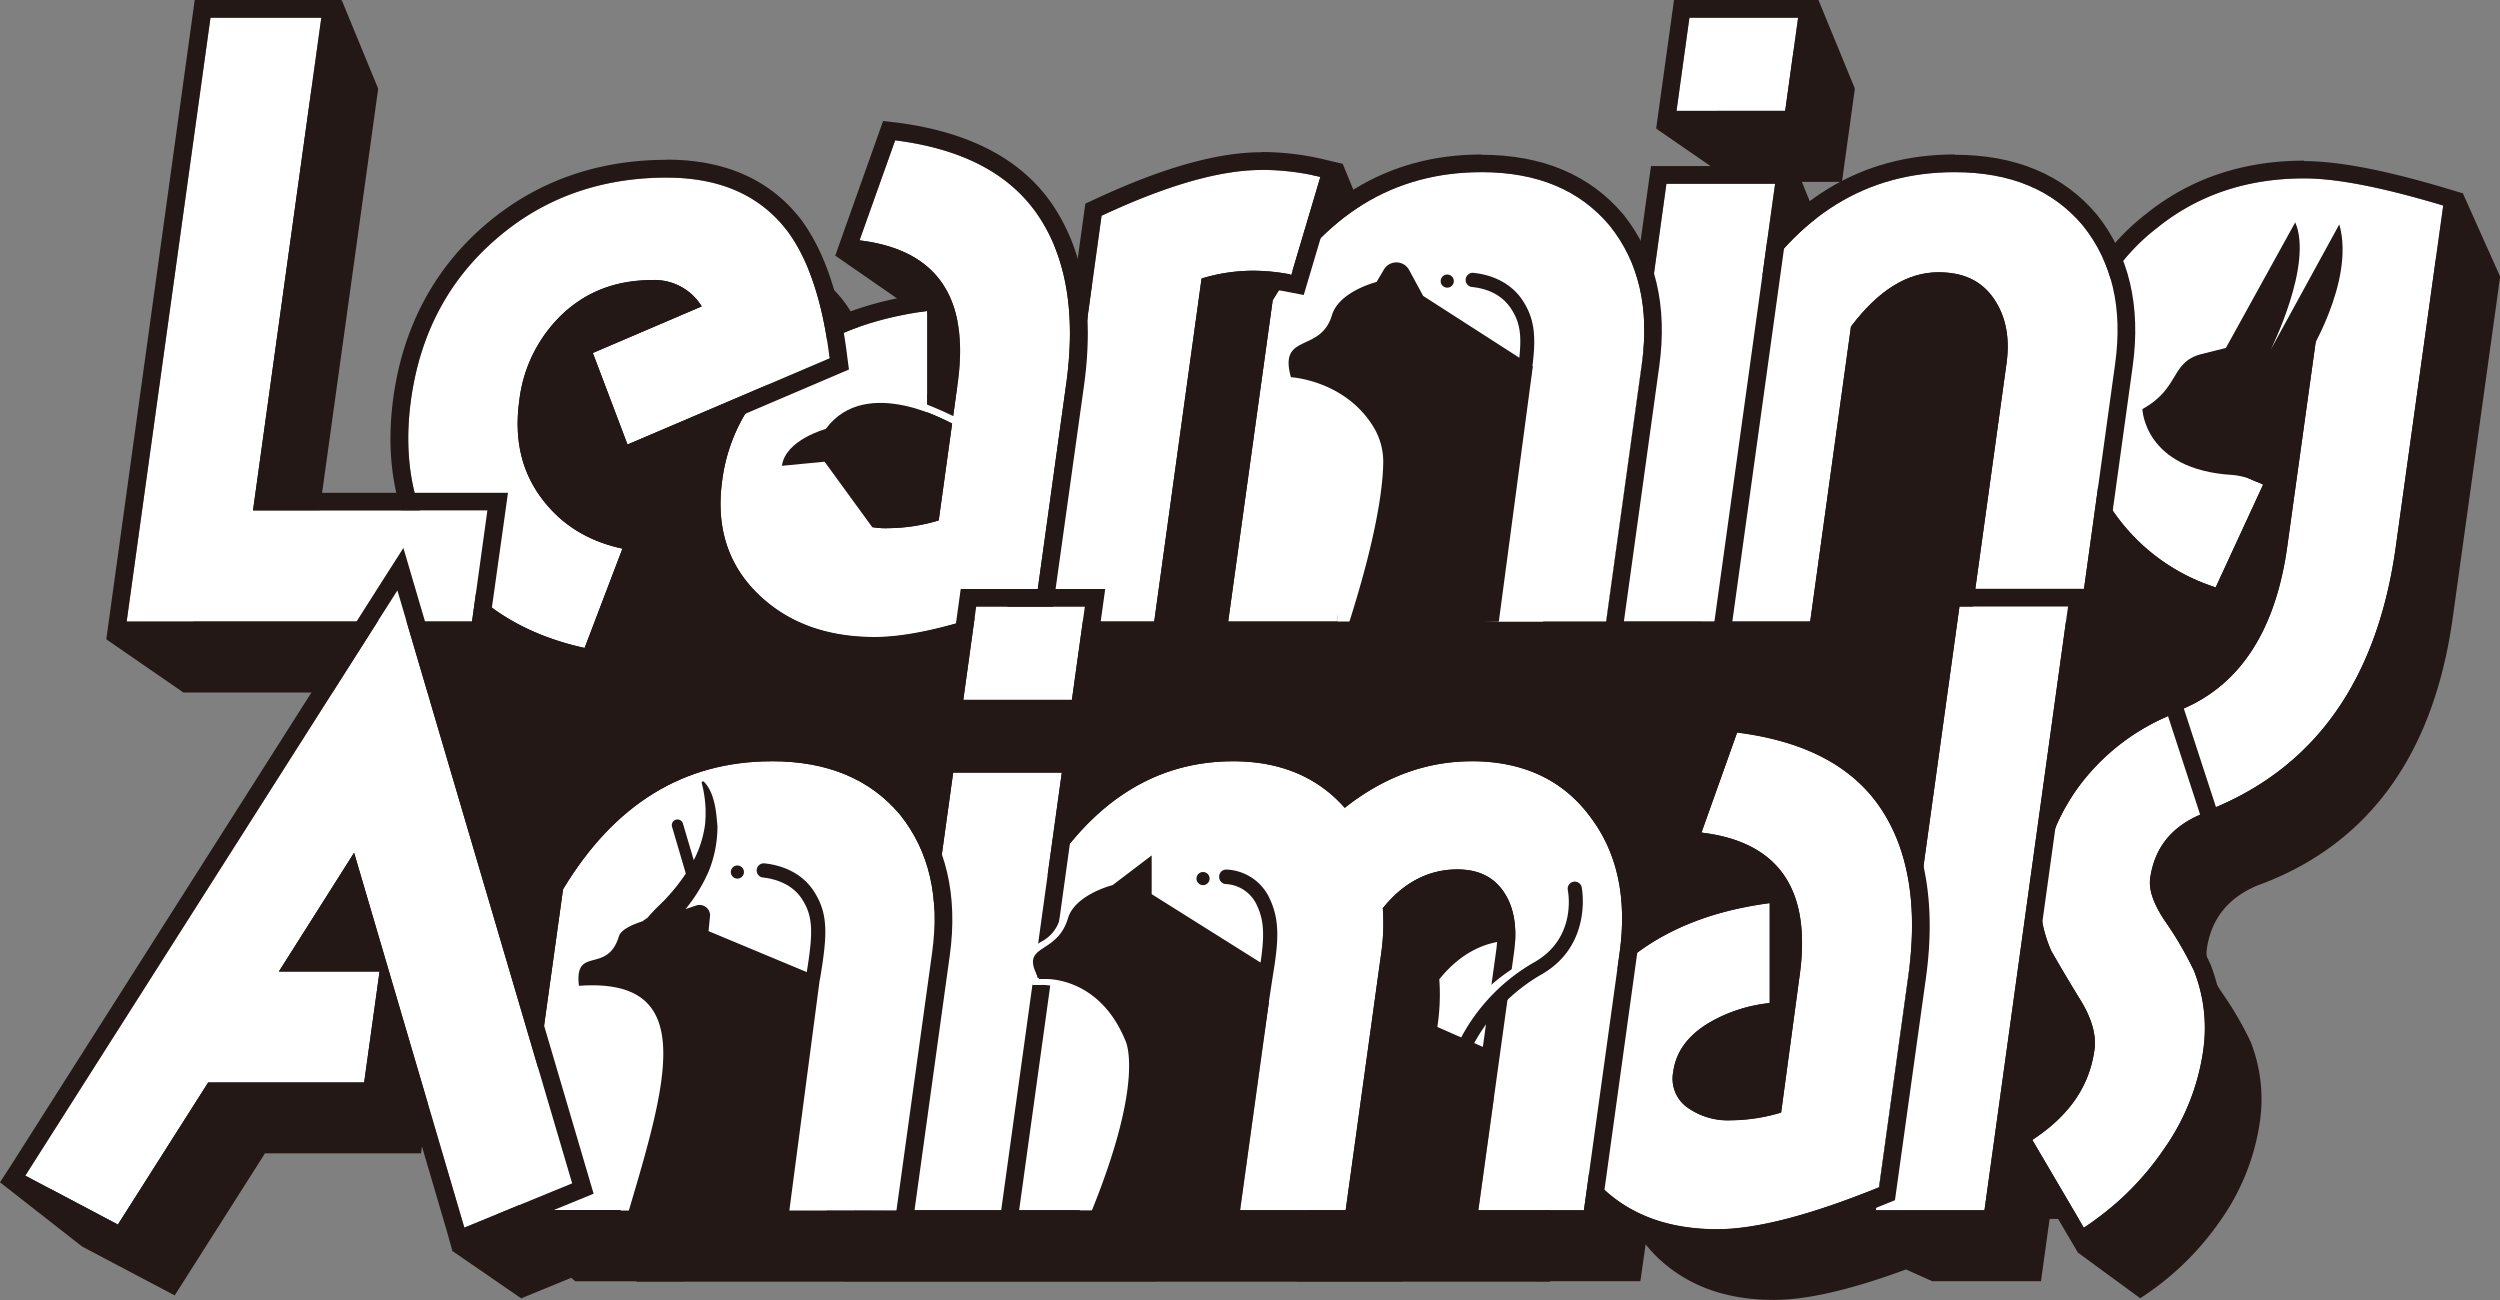 <svg id="レイヤー_1" data-name="レイヤー 1" xmlns="http://www.w3.org/2000/svg" viewBox="0 0 475.09 247.07"><rect x="0" y="0" width="475.09" height="247.07" fill="#808080" stroke="none"/><defs><style>.cls-1{fill:#fff;}.cls-2{fill:#231815;}</style></defs><rect class="cls-1" x="255.17" y="163.02" width="45.63" height="45.63"/><polygon class="cls-2" points="329.39 34.56 350.04 34.56 352.49 16.86 352.32 16.86 352.49 16.83 345.57 0 339.87 11.68 331.84 16.86 323.83 22.88 314.73 24.44 329.39 34.55 329.39 34.56"/><path class="cls-2" d="M468,36.66l-4.68,12.76c-8.67-2.35-9.43-2-14.69-2-10.77,0-20.19,3.09-28,9.44a38.65,38.65,0,0,0-8.81,9.57,29.1,29.1,0,0,0-5.22-10c-5.69-6.78-13.78-10.17-24.4-10.17q-22.44,0-36.54,19.63l2.42-17.42L341.2,31.56,323.07,80.18c.85-9.51-1.27-17.41-6.37-23.8-5.7-6.78-13.78-10.17-24.4-10.17q-21.93,0-35.89,18.72l5.3-17.84-6.54-15.94c-8,0-22.74,17.57-35,23.32L216.74,79h-2.67q.51-14.7-6-24.51c-5.39-8-14.47-12.69-27.22-14.31l-11.59,1.54-10.55,6.84,15.37,10.65c12.28,1.48,18.66,8.06,19.07,19.79H187V72.59a58,58,0,0,0-19,5.65q-2.16-13.65-7.66-21c-5.12-6.64-12.62-10-22.79-10-12.54,0-23.4,3.83-32.44,11.65s-14.44,18-16.18,30.53a45,45,0,0,0,1.69,21.09H58.87l13-93.65L64.93,0l-4,16.86H50.76L36.52,119.6,20.2,121.49,34.86,131.6H82.55L20.1,229.82l-1.62-2.68L0,224.68l15.6,12.2h0l17.6,9.29,17.16-27H80l2-14.59h4.61l8.25,28-8.81,5.21,13,8.94,9.5-3.9.78.66H130l7.76-56.05c5.24-6.93,10.73-10.32,16.63-10.32,4.72,0,8.18,1.62,10.51,5s3.09,7.53,2.41,12.39L161.39,237l-11.69-7,10.79,13.49h59.26l7.79-56.19c3.89-5.76,9-8.56,15.05-8.56q6.41,0,9.06,4.87c1.67,2.8,2.19,6.49,1.58,10.91L247.35,237l-11.69-7,10.8,13.5h20l6.78-49a40,40,0,0,0,.28-8.4c3.92-4.87,8.69-7.38,14.15-7.38,4.27,0,7.29,1.62,9.2,4.87,1.68,2.8,2.2,6.49,1.59,10.91L292.63,237l-11.69-7,10.79,13.47v0h20l1-7a25.3,25.3,0,0,0,2.33,2.56c5.6,5.31,12.9,8,22.05,8q9.42,0,25.1-5.79l5,2.24h20.65l1.64-11.84h8.38l1.11,1.89-4.15,4.48,11.88,8.7h0A54.1,54.1,0,0,0,422,231.88a43.09,43.09,0,0,0,7.46-18.73A29.7,29.7,0,0,0,427.71,198a65.18,65.18,0,0,0-5.61-9.59c-2.07-3.1-3-5.75-2.73-8,.8-5.75,4-9.73,9.5-12.09h0c21.2-7.67,33.63-24.86,37.25-51l9-64.75Z"/><path class="cls-1" d="M415.59,155.43l-3.78-19.61c12.8-4,20.48-14.75,22.87-32L441.45,55a47,47,0,0,0-6.28-.44c-11.51,0-17.93,4.87-19.3,14.75a19.33,19.33,0,0,0,3.07,14A20.27,20.27,0,0,0,430.12,92l-9.06,19.62A37.38,37.38,0,0,1,400.45,95.4c-4.81-7.81-6.56-16.51-5.21-26.25a38.11,38.11,0,0,1,14.64-25.81c7.81-6.34,17.23-9.44,28-9.44,6.34,0,15.09,1.77,26.42,5.16l-9,64.75C451.57,131,438.27,148.2,415.59,155.43Z"/><path class="cls-2" d="M437.88,33.9c6.34,0,15.09,1.77,26.42,5.16l-9,64.75c-3.76,27.14-17.06,44.39-39.74,51.62l-3.78-19.61c12.8-4,20.48-14.75,22.87-32L441.45,55a47,47,0,0,0-6.28-.44c-11.51,0-17.93,4.87-19.3,14.75a19.33,19.33,0,0,0,3.07,14A20.27,20.27,0,0,0,430.12,92l-9.06,19.62A37.38,37.38,0,0,1,400.45,95.4c-4.81-7.81-6.56-16.51-5.21-26.25a38.11,38.11,0,0,1,14.64-25.81c7.81-6.34,17.23-9.44,28-9.44m0-3.37c-11.66,0-21.8,3.43-30.13,10.19a41.63,41.63,0,0,0-15.85,28,41.92,41.92,0,0,0,5.68,28.48A40.7,40.7,0,0,0,420,114.83l2.86,1,1.27-2.74,8.39-18.18-1.17,8.49c-2.2,15.85-9.11,25.69-20.54,29.25l-2.88.89.57,3,3.77,19.62.72,3.73,3.62-1.16c24-7.63,38.12-25.93,42.06-54.37l9-64.74.4-2.87-2.77-.83c-11.92-3.57-20.88-5.3-27.39-5.3Zm-4.62,59-2.05-.69a16.93,16.93,0,0,1-9.4-7.29l0-.06,0-.06a15.86,15.86,0,0,1-2.52-11.65c1.13-8.19,6.05-11.84,16-11.84.81,0,1.63,0,2.46.08l-4.37,31.51Z"/><path class="cls-1" d="M374.52,118.12l6.78-49c.68-4.87-.08-9-2.41-12.39s-5.8-5-10.51-5c-5.9,0-11.39,3.39-16.63,10.32L344,118.12H323.34l8.46-61.06q14.65-24.35,39.65-24.34c10.62,0,18.71,3.39,24.4,10.18,5.53,6.93,7.57,15.63,6.1,26.25l-6.78,49Z"/><path class="cls-2" d="M371.45,32.72c10.62,0,18.71,3.39,24.4,10.18,5.53,6.93,7.57,15.63,6.1,26.25l-6.78,49H374.52l6.78-49c.68-4.87-.08-9-2.41-12.39s-5.8-5-10.51-5c-5.9,0-11.39,3.39-16.63,10.32L344,118.12H323.34l8.46-61.06q14.65-24.35,39.65-24.34m0-3.37c-17.85,0-32.16,8.74-42.54,26l-.35.59-.1.68L320,117.65l-.53,3.84h27.46l.4-2.91L355,63.42c4.39-5.58,8.78-8.3,13.41-8.3,3.66,0,6,1.09,7.73,3.55,1.82,2.64,2.42,5.92,1.85,10l-6.78,49-.53,3.84H398.1l.41-2.91,6.78-49c1.59-11.47-.7-21.16-6.8-28.81l0,0,0,0c-6.34-7.55-15.42-11.38-27-11.38Z"/><path class="cls-1" d="M318.6,21.07l2.45-17.7H341.7l-2.45,17.7Zm-13.44,97.05,11.52-83.19h20.65L325.8,118.12Z"/><path class="cls-2" d="M341.7,3.37l-2.45,17.7H318.6l2.45-17.7H341.7m-4.37,31.56L325.8,118.12H305.16l11.52-83.19h20.65M345.57,0H318.12l-.4,2.91-2.46,17.7-.53,3.83h27.46l.4-2.91L345,3.83,345.57,0ZM341.2,31.56H313.75l-.41,2.91-11.52,83.18-.53,3.84h27.45l.4-2.91L340.67,35.4l.53-3.84Z"/><path class="cls-1" d="M284.58,118.12l6.78-49c.67-4.87-.08-9-2.41-12.39s-5.8-5-10.52-5c-5.9,0-11.38,3.39-16.62,10.32l-7.76,56.05H233.4l8.46-61.06q14.65-24.35,39.65-24.34c10.62,0,18.71,3.39,24.4,10.18,5.53,6.93,7.57,15.63,6.1,26.25l-6.79,49Z"/><path class="cls-2" d="M281.51,32.72c10.62,0,18.71,3.39,24.4,10.18,5.53,6.93,7.57,15.63,6.1,26.25l-6.79,49H284.58l6.78-49c.67-4.87-.08-9-2.41-12.39s-5.8-5-10.52-5c-5.9,0-11.38,3.39-16.62,10.32l-7.76,56.05H233.4l8.46-61.06q14.65-24.35,39.65-24.34m0-3.37c-17.85,0-32.16,8.74-42.54,26l-.36.59-.09.68-8.46,61.06-.53,3.84H257l.41-2.91L265,63.42c4.39-5.58,8.78-8.3,13.4-8.3,3.66,0,6.05,1.09,7.74,3.55,1.81,2.64,2.42,5.92,1.85,10l-6.78,49-.53,3.84h27.45l.4-2.91,6.79-49c1.59-11.47-.7-21.16-6.8-28.81l0,0,0,0c-6.34-7.55-15.41-11.38-27-11.38Z"/><path class="cls-1" d="M245.4,52.19a37.36,37.36,0,0,0-7.13-.74,33.51,33.51,0,0,0-9.93,1.48l-9,65.19H198.66L209.34,41c12.3-5.75,22.45-8.7,30.41-8.7a48,48,0,0,1,11.17,1.33Z"/><path class="cls-2" d="M239.75,32.28a48,48,0,0,1,11.17,1.33L245.4,52.19a37.36,37.36,0,0,0-7.13-.74,33.51,33.51,0,0,0-9.93,1.48l-9,65.19H198.66L209.34,41c12.3-5.75,22.45-8.7,30.41-8.7m0-3.37c-8.44,0-18.85,2.95-31.84,9l-1.66.77L206,40.52l-10.68,77.13-.54,3.84h27.46l.4-2.91,8.73-63a30.41,30.41,0,0,1,6.9-.78,33.88,33.88,0,0,1,6.49.68l3,.58.87-2.93,5.52-18.58,1-3.42-3.46-.82a51.24,51.24,0,0,0-12-1.42Z"/><path class="cls-1" d="M166.3,121.05c-9.14,0-16.44-2.66-22.05-8-5.86-5.6-8.25-12.83-7-21.82A32.86,32.86,0,0,1,151,68.54c6.74-5,15.14-8.11,25.2-9.44l0,19a28.38,28.38,0,0,0-11.42,3.69c-4,2.36-6.36,5.45-6.89,9.29a6.74,6.74,0,0,0,3,7.08,13.26,13.26,0,0,0,8,2.21,34.05,34.05,0,0,0,9.5-1.47L182,72.82c2.27-16.37-4-25.37-18.66-27.14l6.77-19C182.84,28.28,191.92,33,197.31,41s7.14,18.73,5.32,31.86l-5.58,40.26Q177.37,121,166.3,121.05Z"/><path class="cls-2" d="M170.09,26.66C182.84,28.28,191.92,33,197.31,41s7.14,18.73,5.32,31.86l-5.58,40.26q-19.68,8-30.75,8c-9.14,0-16.44-2.66-22.05-8-5.86-5.6-8.25-12.83-7-21.82A32.86,32.86,0,0,1,151,68.54c6.74-5,15.14-8.11,25.2-9.44l0,19a28.38,28.38,0,0,0-11.42,3.69c-4,2.36-6.36,5.45-6.89,9.29a6.74,6.74,0,0,0,3,7.08,13.26,13.26,0,0,0,8,2.21,34.05,34.05,0,0,0,9.5-1.47L182,72.82c2.27-16.37-4-25.37-18.66-27.14l6.77-19M167.82,23l-.91,2.56-6.76,19-1.41,4,4.18.51c6,.72,10.34,2.78,12.91,6.12.14.18.27.36.4.55l-.46.06c-10.66,1.41-19.67,4.8-26.77,10.08a36.07,36.07,0,0,0-15.09,25c-1.39,10,1.31,18.32,8,24.73,6.24,5.91,14.44,8.9,24.38,8.9,7.89,0,18.36-2.68,32-8.21l1.8-.73.27-1.93L206,73.28c1.93-13.9,0-25.4-5.85-34.18s-15.86-14-29.61-15.79L167.82,23ZM168.87,97a10,10,0,0,1-6-1.56l-.06,0-.06-.05c-1-.65-1.85-1.57-1.53-3.81.38-2.75,2.1-5,5.26-6.85a25.28,25.28,0,0,1,10-3.24l.82-.08-2,14.84a29.27,29.27,0,0,1-6.47.79Z"/><path class="cls-1" d="M119.25,84.49l-6.59-17.4,20.69-8.85a10.47,10.47,0,0,0-9.33-5c-6.78,0-12.38,2.07-17,6.34a26.93,26.93,0,0,0-8.33,16.52c-1,7.23.37,13.28,4,18.29s8.72,8.41,15.6,9.88l-7.19,18.88c-11.45-2.51-20.28-8-26.33-16.52-6.06-8.4-8.31-18.73-6.66-30.67q2.61-18.81,16.18-30.53c9-7.82,19.9-11.66,32.44-11.66,10.17,0,17.67,3.4,22.79,10q6.18,8.19,8.14,24.34Z"/><path class="cls-2" d="M126.72,33.75c10.17,0,17.67,3.4,22.79,10q6.18,8.19,8.14,24.34l-38.4,16.37-6.59-17.4,20.69-8.85a10.47,10.47,0,0,0-9.33-5c-6.78,0-12.38,2.07-17,6.34a26.93,26.93,0,0,0-8.33,16.52c-1,7.23.37,13.28,4,18.29s8.72,8.41,15.6,9.88l-7.19,18.88c-11.45-2.51-20.28-8-26.33-16.52-6.06-8.4-8.31-18.73-6.66-30.67q2.61-18.81,16.18-30.53c9-7.82,19.9-11.66,32.44-11.66m0-3.37c-13.41,0-25.07,4.2-34.65,12.47S76.61,62.16,74.76,75.47c-1.77,12.82.67,24,7.27,33.11,6.44,9.13,16,15.14,28.34,17.85l2.84.62,1-2.72,7.19-18.88,1.4-3.67L119,101c-6-1.3-10.47-4.08-13.52-8.5s-4.26-9.62-3.39-15.91A23.42,23.42,0,0,1,109.37,62c3.91-3.66,8.7-5.44,14.65-5.44a8.42,8.42,0,0,1,3.23.59L111.33,64l-3,1.27,1.15,3,6.58,17.4L117.34,89l3.23-1.38L159,71.22l2.33-1L161,67.71c-1.37-11.32-4.33-20-8.78-26-5.84-7.55-14.41-11.37-25.49-11.37Z"/><path class="cls-1" d="M24.07,118.12,40,3.37H61.06L48.08,97H92.62L89.7,118.12Z"/><path class="cls-2" d="M61.06,3.37,48.08,97H92.62L89.7,118.12H24.07L40,3.37H61.06M64.93,0H37l-.4,2.91L20.73,117.65l-.53,3.84H92.64l.4-2.91L96,97.49l.53-3.84H52L64.4,3.83,64.93,0Z"/><path class="cls-1" d="M411.19,218.39A54,54,0,0,1,396,233.29l-9.79-16.67c7-4.57,10.85-10.17,11.81-17.11.39-2.8-.51-5.9-2.55-9.29-3.73-6.05-5.49-9.29-5.62-9.44a25,25,0,0,1-1.91-13.86,38.58,38.58,0,0,1,7.86-18.44A41.36,41.36,0,0,1,412,136.09l6.11,18.73c-5.49,2.36-8.7,6.35-9.5,12.1-.3,2.21.66,4.87,2.74,8a66.33,66.33,0,0,1,5.6,9.59,29.7,29.7,0,0,1,1.73,15.19A43,43,0,0,1,411.19,218.39Z"/><path class="cls-2" d="M412,136.09l6.11,18.73c-5.49,2.36-8.7,6.35-9.5,12.1-.3,2.21.66,4.87,2.74,8a66.33,66.33,0,0,1,5.6,9.59,29.7,29.7,0,0,1,1.73,15.19,43,43,0,0,1-7.46,18.73A54,54,0,0,1,396,233.29l-9.79-16.67c7-4.57,10.85-10.17,11.81-17.11.39-2.8-.51-5.9-2.55-9.29-3.73-6.05-5.49-9.29-5.62-9.44a25,25,0,0,1-1.91-13.86,38.58,38.58,0,0,1,7.86-18.44A41.36,41.36,0,0,1,412,136.09m2.06-4.57L410.62,133a44.73,44.73,0,0,0-17.47,13.4,41.91,41.91,0,0,0-8.55,20.06,28.74,28.74,0,0,0,2.17,15.7l.2.44.15.17.32.57c.8,1.39,2.47,4.29,5.17,8.65,1.63,2.73,2.34,5.12,2.07,7.06-.82,5.91-4.19,10.74-10.32,14.75l-2.68,1.76,1.62,2.77L393.09,235l1.8,3.06,3-2A56.94,56.94,0,0,0,414,220.28a46.06,46.06,0,0,0,8-20.16,33.25,33.25,0,0,0-1.93-16.88A67.53,67.53,0,0,0,414.13,173c-2.16-3.21-2.31-4.91-2.21-5.64.63-4.53,3-7.53,7.49-9.46l2.83-1.21-1-2.93-6.11-18.73L414,131.52Z"/><path class="cls-1" d="M356.47,230l15.9-114.74H393L377.12,230Z"/><path class="cls-2" d="M393,115.3,377.12,230H356.47l15.9-114.74H393m3.87-3.37H369.44l-.41,2.91L353.14,229.58l-.54,3.84h27.46l.4-2.91,15.9-114.75.53-3.83Z"/><path class="cls-1" d="M326.34,233.58c-9.14,0-16.45-2.65-22-8-5.86-5.6-8.25-12.83-7-21.83a32.87,32.87,0,0,1,13.77-22.71c6.74-5,15.13-8.11,25.2-9.44l0,19a28.79,28.79,0,0,0-11.43,3.69c-4,2.36-6.36,5.46-6.89,9.29a6.74,6.74,0,0,0,3,7.08,13.21,13.21,0,0,0,8,2.21,33.94,33.94,0,0,0,9.49-1.47L342,185.35c2.27-16.37-4-25.36-18.66-27.13l6.77-19c12.75,1.62,21.83,6.34,27.22,14.31s7.14,18.73,5.32,31.85l-5.58,40.27Q337.4,233.59,326.34,233.58Z"/><path class="cls-2" d="M330.13,139.19c12.75,1.62,21.83,6.34,27.22,14.31s7.14,18.73,5.32,31.85l-5.58,40.27q-19.69,8-30.75,8c-9.14,0-16.45-2.65-22-8-5.86-5.6-8.25-12.83-7-21.83a32.87,32.87,0,0,1,13.77-22.71c6.74-5,15.13-8.11,25.2-9.44l0,19a28.79,28.79,0,0,0-11.43,3.69c-4,2.36-6.36,5.46-6.89,9.29a6.74,6.74,0,0,0,3,7.08,13.21,13.21,0,0,0,8,2.21,33.94,33.94,0,0,0,9.49-1.47L342,185.35c2.27-16.37-4-25.36-18.66-27.13l6.77-19m-2.27-3.68-.91,2.55-6.77,19-1.41,4,4.19.5c6,.73,10.33,2.79,12.9,6.12.14.18.28.37.41.56l-.46.06c-10.67,1.4-19.68,4.79-26.77,10.07a36.1,36.1,0,0,0-15.1,25c-1.38,10,1.31,18.32,8,24.73,6.24,5.91,14.44,8.9,24.38,8.9,7.88,0,18.36-2.69,32-8.21l1.81-.74.27-1.93L366,185.82c1.92-13.91-.05-25.4-5.85-34.18s-15.87-14-29.61-15.79l-2.69-.34Zm1.05,74.05a9.92,9.92,0,0,1-6-1.56l-.06,0-.07,0c-1-.66-1.84-1.57-1.53-3.81.38-2.75,2.1-5,5.26-6.85A25,25,0,0,1,336.61,194l.82-.08-2.06,14.83a28.6,28.6,0,0,1-6.46.79Z"/><path class="cls-1" d="M280.94,230l6.78-49c.61-4.43.09-8.11-1.58-10.92-1.91-3.24-4.93-4.86-9.21-4.86-5.46,0-10.23,2.5-14.15,7.37a40.14,40.14,0,0,1-.28,8.41l-6.78,49H235.66l6.78-49c.62-4.43.09-8.11-1.58-10.92q-2.66-4.86-9.06-4.86c-6.05,0-11.16,2.8-15.05,8.55L209,230H188.9L197.36,169q14.22-24.33,37-24.33c8.85,0,16,2.95,21.19,8.85,7.46-5.9,15.54-8.85,24.09-8.85,10,0,17.63,3.69,22.82,10.91,5,6.79,6.73,15.34,5.32,25.52L301,230Z"/><path class="cls-2" d="M279.64,144.65c10,0,17.63,3.69,22.82,10.91,5,6.79,6.73,15.34,5.32,25.52L301,230H280.94l6.78-49c.61-4.43.09-8.11-1.58-10.92-1.91-3.24-4.93-4.86-9.21-4.86-5.46,0-10.23,2.5-14.15,7.37a40.14,40.14,0,0,1-.28,8.41l-6.78,49H235.66l6.78-49c.62-4.43.09-8.11-1.58-10.92q-2.66-4.86-9.06-4.86c-6.05,0-11.16,2.8-15.05,8.55L209,230H188.9L197.36,169q14.22-24.33,37-24.33c8.85,0,16,2.95,21.19,8.85,7.46-5.9,15.54-8.85,24.09-8.85m0-3.37A40.81,40.81,0,0,0,255.9,149c-5.62-5.15-12.84-7.76-21.54-7.76-16.4,0-29.83,8.75-39.91,26l-.33.58-.1.66-8.45,61.06-.54,3.84H211.9l.4-2.91L220,175.12c3.14-4.34,7-6.45,11.82-6.45,3.91,0,5.31,1.66,6.09,3.1l0,.07,0,.06c1.27,2.11,1.65,5,1.14,8.72l-6.78,49-.53,3.84h26.86l.41-2.91,6.78-49a44.18,44.18,0,0,0,.38-7.71c3.09-3.43,6.69-5.16,10.71-5.16,3.05,0,5,1,6.3,3.2s1.66,5.07,1.15,8.75l-6.78,49-.53,3.84h26.86l.41-2.91,6.78-49c1.53-11.07-.46-20.48-5.93-28-5.86-8.15-14.46-12.29-25.55-12.29Z"/><path class="cls-1" d="M183.06,133l2.45-17.7h20.65L203.7,133Zm-13.45,97,11.53-83.18h20.64L190.26,230Z"/><path class="cls-2" d="M206.16,115.3,203.7,133H183.06l2.45-17.7h20.65m-4.38,31.56L190.26,230H169.61l11.53-83.18h20.64M210,111.93H182.57l-.4,2.91-2.45,17.69-.53,3.84h27.45l.4-2.91,2.46-17.7.53-3.83Zm-4.38,31.56H178.2l-.4,2.91-11.53,83.18-.53,3.84H193.2l.4-2.91,11.52-83.19.53-3.83Z"/><path class="cls-1" d="M149.7,230l6.78-49c.68-4.87-.08-9-2.41-12.39s-5.79-5-10.51-5c-5.9,0-11.39,3.4-16.62,10.33l-7.77,56H98.52L107,169q14.65-24.33,39.66-24.33c10.61,0,18.7,3.39,24.4,10.17,5.53,6.94,7.56,15.64,6.09,26.26l-6.78,49Z"/><path class="cls-2" d="M146.64,144.65c10.61,0,18.7,3.39,24.4,10.17,5.53,6.94,7.56,15.64,6.09,26.26l-6.78,49H149.7l6.78-49c.68-4.87-.08-9-2.41-12.39s-5.79-5-10.51-5c-5.9,0-11.39,3.4-16.62,10.33l-7.77,56H98.52L107,169q14.65-24.33,39.66-24.33m0-3.37c-17.86,0-32.17,8.73-42.55,26l-.35.59-.1.68-8.46,61.06-.53,3.84h27.46l.4-2.91,7.64-55.16c4.4-5.59,8.79-8.3,13.41-8.3,3.66,0,6,1.09,7.73,3.55,1.82,2.64,2.42,5.91,1.86,10l-6.79,49-.53,3.84h27.46l.4-2.91,6.78-49c1.59-11.47-.7-21.17-6.8-28.82l0,0,0,0c-6.34-7.55-15.42-11.38-27-11.38Z"/><path class="cls-1" d="M88.24,233.29,67.29,162.05,53,184.62H72.13L69.2,205.71H39.56l-17.16,27L4.81,223.41,75.52,112.2l33.21,112.68Z"/><path class="cls-2" d="M75.52,112.2l33.21,112.68-20.49,8.41L67.29,162.05,53,184.62H72.13L69.2,205.71H39.56l-17.16,27L4.81,223.41,75.52,112.2m1.14-8.07-4,6.26L2,221.6l-2,3.08,3.23,1.71,17.59,9.29,2.75,1.45,1.67-2.62,16.17-25.43H72.14l.4-2.91,1.35-9.72L85,234.24l1,3.59,3.46-1.42L110,228l2.81-1.15-.86-2.92L78.75,111.25l-2.09-7.12ZM59.09,181.25l7.06-11.12,3.27,11.12Z"/><path class="cls-1" d="M278.21,199.22a1.41,1.41,0,0,1-.49-.09,1.35,1.35,0,0,1-.76-1.75c.1-.25.19-.55.3-.88.94-2.93,2.7-8.38,13.25-14.26,8.31-4.62,6.49-13.71,6.47-13.81a1.35,1.35,0,0,1,2.64-.55c0,.11,2.23,11.14-7.8,16.72-9.62,5.36-11.16,10.15-12,12.73-.13.39-.24.74-.36,1A1.35,1.35,0,0,1,278.21,199.22Z"/><rect class="cls-1" x="254.11" y="45.51" width="39.15" height="72.6"/><path class="cls-2" d="M270.45,56.23l-2.67-4.93a2.75,2.75,0,0,0-4.78-.09l-1.4,2.37s-7.14,1.79-8.48,6.31c-2.16,7.29-10.18,3.25-7.8,11.79h0s10.43.57,15.82,9.67a12.79,12.79,0,0,1,1.72,6.84c-.1,4.57-1.25,13.83-6.68,30.75l28.65-.82,6.46-48.49Z"/><rect class="cls-1" x="217.17" y="160.88" width="28.09" height="29.53"/><rect class="cls-1" x="205.21" y="191.33" width="13.66" height="38.71"/><path class="cls-1" d="M212.46,198.8c-5-12-14.22-11.64-14.61-11.62l-1.64,0-.16-.48c-1.69-5.22-.48-6.38,1.71-7.68a7.08,7.08,0,0,0,3.75-4.73l1.29.39a8.46,8.46,0,0,1-4.35,5.5c-1.61.95-2.53,1.49-1.26,5.63l.6,0c.09,0,10.56-.49,15.92,12.46Z"/><path class="cls-2" d="M289.25,73.72h0a1.36,1.36,0,0,1-1.11-1.55c1.18-7.34,1.13-10.32-1-13.54s-5.58-3.9-7.41-4.09a1.34,1.34,0,0,1-1.2-1.29h0a1.35,1.35,0,0,1,1.48-1.4c2.33.24,6.75,1.24,9.39,5.31s2.56,8,1.37,15.45A1.35,1.35,0,0,1,289.25,73.72Z"/><rect class="cls-1" x="117.95" y="157.45" width="39.15" height="72.6"/><polygon class="cls-1" points="440.74 63.67 410.14 72.58 412.63 47.98 440.74 47.98 440.74 63.67"/><path class="cls-2" d="M418.35,67.29,423,66.12l13.18-23.87c3.46,8.11-4.71,24.29-4.71,24.29l13.08-23.9c3.12,10.88-6.35,25.69-6.35,25.69l-1,4.17-2.77,30.41c1.74-12-10.21-12.65-10.21-12.65-16.77-1-17.09-12.52-17.09-12.52C414.35,73.76,412.38,68.82,418.35,67.29Z"/><polygon class="cls-1" points="166.84 99.92 147.97 103.92 147.97 77.09 176.23 78.13 166.84 99.92"/><path class="cls-1" d="M182,81a72.67,72.67,0,0,0-6.69-3l.5-1.25a69,69,0,0,1,6.9,3.11Z"/><path class="cls-2" d="M292.78,185.27c10-5.58,7.82-16.61,7.79-16.72a1.35,1.35,0,0,0-2.64.55c.08.38,1.8,9.22-6.47,13.82a35.93,35.93,0,0,0-13.78,14.23l-12.61-5.55L262.51,230H235.09l6.86-45c1.14-6.8,1.22-10.68-1-14.9a9.45,9.45,0,0,0-7.83-4.85,1.34,1.34,0,0,0-1.43,1.46h0A1.34,1.34,0,0,0,232.9,168a6.87,6.87,0,0,1,5.65,3.43c1.58,3,1.87,5.68,1,11.49l-20.69-13v-7.36l-7.42,5.64s-7.14,1.78-8.49,6.31c-2.16,7.29-9.48,4.61-5.47,11.54l1.12,0s10.17-.58,15.21,11.57c0,0,4,6.94-6.33,32.45H150l5.83-44.29-21.18-8.83.29-3a2,2,0,0,0-2.67-1.86l-2,.67a30,30,0,0,0,4.46-7.31,22.56,22.56,0,0,0,1.61-8.57c-.17-.84-.13-5.9-2.57-8.32-.22-.21-.52.06-.39.35v0a22.21,22.21,0,0,1,.6,7.82,20.85,20.85,0,0,1-2.14,6.73l-2.07-7a1.08,1.08,0,0,0-2.07.61l2.63,8.93a34.61,34.61,0,0,1-3.23,4.16c-.85,1-1.81,1.84-2.71,2.76-.44.48-.89.94-1.31,1.46l-1,.7c-2,.65-4.09,1.6-4.47,2.87-2.21,7.28-8.51,1.67-7.59,9.39,22.67-1.62,16.9,17.76,9.24,43.52l1.64,0,.07,12.7H294.54L294.47,230H279.36l3.55-30.56-2.76-1.22A33.89,33.89,0,0,1,292.78,185.27Z"/><path class="cls-2" d="M180.92,80.52s-16.27-9.53-24,1c0,0-7.66,2.06-8.33,7l8.11-.78,9.06,12.45h1.38l1.44-3.46-.29.18Z"/><path class="cls-2" d="M155.81,186.17l-2.66-.45c1.39-8.32,1.47-11.46-.75-14.87-2-3.11-5.57-3.89-7.4-4.09a1.34,1.34,0,0,1-1.2-1.29h0a1.35,1.35,0,0,1,1.48-1.4c2.33.24,6.75,1.24,9.39,5.31C157.51,173.76,157.2,177.86,155.81,186.17Z"/><circle class="cls-2" cx="275.03" cy="53.42" r="1.25"/><circle class="cls-2" cx="228.62" cy="166.96" r="1.25"/><circle class="cls-2" cx="140.13" cy="165.72" r="1.25"/></svg>